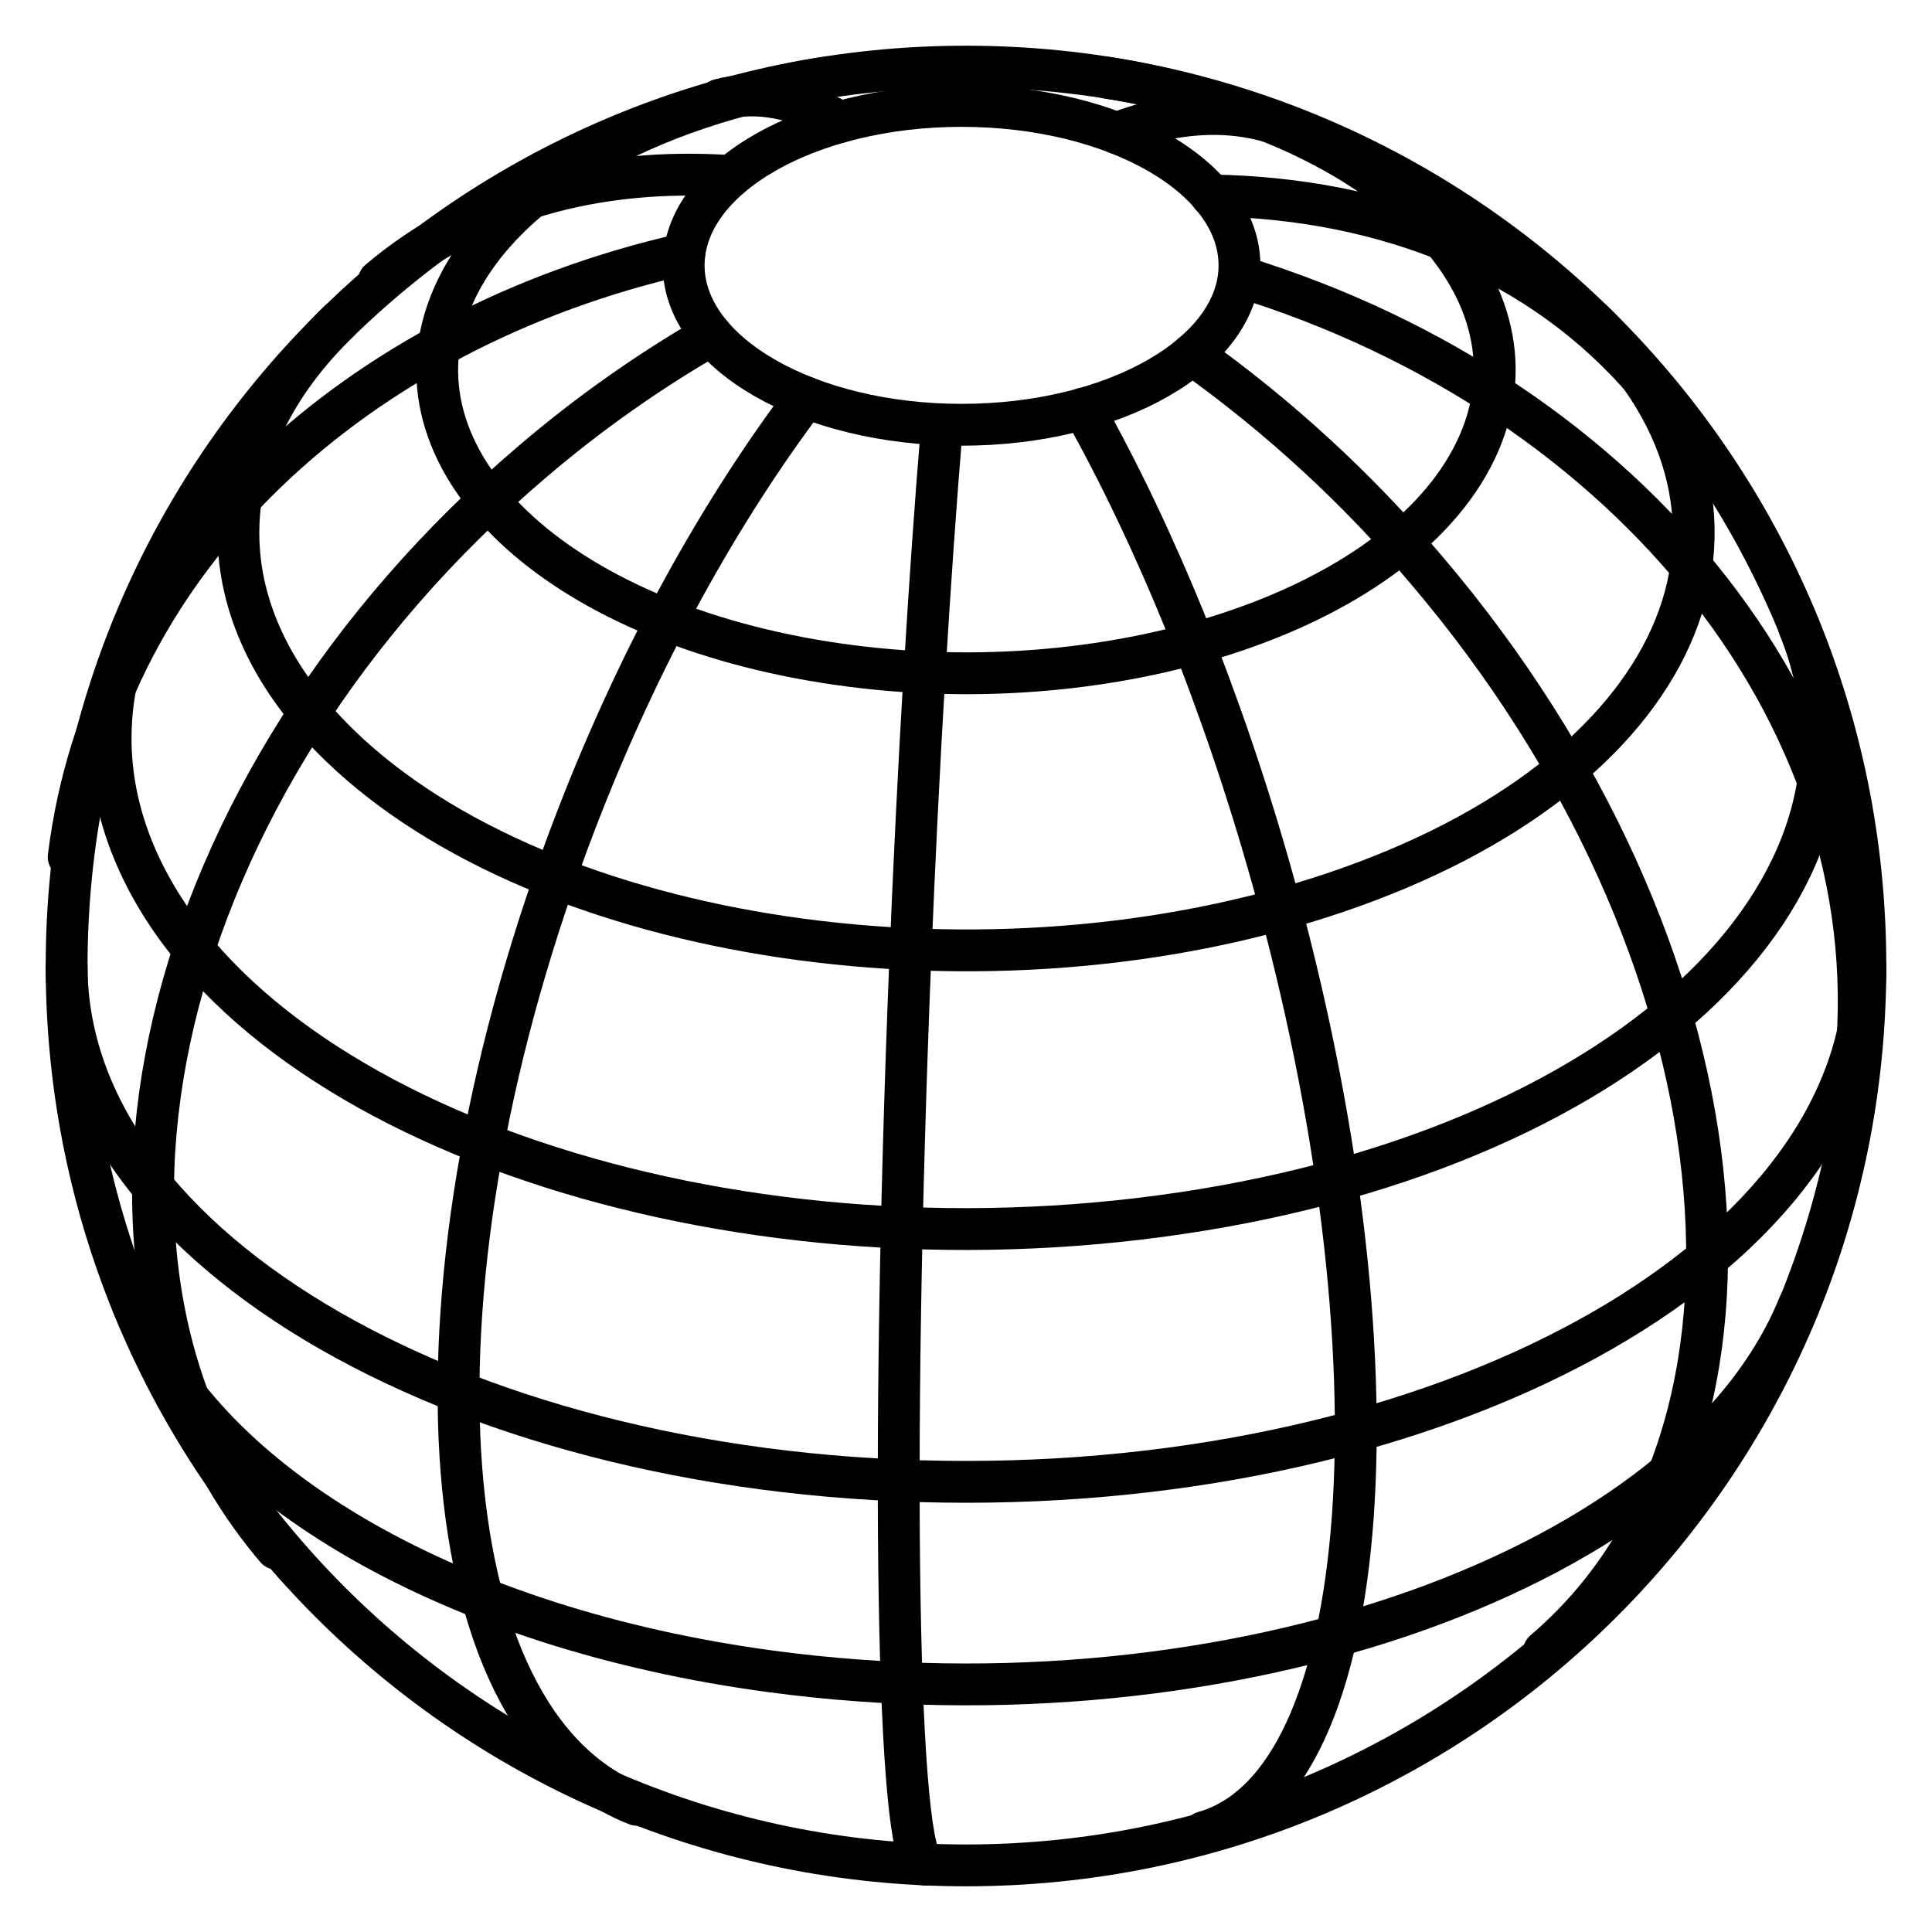 <svg width="29" height="29" viewBox="0 0 29 29" fill="none" xmlns="http://www.w3.org/2000/svg">
<g id="Group">
<path id="Vector" d="M27.002 19.593C25.388 23.554 18.483 26.014 11.578 25.089C6.822 24.451 3.107 22.322 1.996 19.593" stroke="black" stroke-width="0.628" stroke-linecap="round" stroke-linejoin="round"/>
<path id="Vector_2" d="M28 14.5C28 18.776 21.956 22.243 14.5 22.243C7.044 22.243 1 18.777 1 14.5" stroke="black" stroke-width="0.628" stroke-linecap="round" stroke-linejoin="round"/>
<path id="Vector_3" d="M27.003 9.408C28.616 13.368 24.326 17.329 17.421 18.254C10.516 19.179 3.611 16.719 1.997 12.758C1.548 11.656 1.548 10.51 1.997 9.407" stroke="black" stroke-width="0.628" stroke-linecap="round" stroke-linejoin="round"/>
<path id="Vector_4" d="M23.903 4.813C26.971 7.792 25.249 11.633 20.056 13.393C14.863 15.154 8.165 14.165 5.097 11.187C3.072 9.221 3.072 6.779 5.097 4.813" stroke="black" stroke-width="0.628" stroke-linecap="round" stroke-linejoin="round"/>
<path id="Vector_5" d="M16.617 1.167C20.84 1.838 23.316 4.345 22.147 6.768C20.977 9.19 16.606 10.611 12.383 9.94C8.159 9.27 5.683 6.762 6.852 4.339C7.596 2.798 9.695 1.593 12.382 1.167" stroke="black" stroke-width="0.628" stroke-linecap="round" stroke-linejoin="round"/>
<path id="Vector_6" d="M28 14.5C28 21.956 21.956 28 14.5 28C7.044 28 1 21.956 1 14.5C1 7.044 7.044 1 14.5 1C21.956 1 28 7.044 28 14.5Z" stroke="black" stroke-width="0.628" stroke-linecap="round" stroke-linejoin="round"/>
<path id="Vector_7" d="M18.605 3.983C18.605 5.305 16.737 6.376 14.434 6.376C12.13 6.376 10.262 5.305 10.262 3.983C10.262 2.662 12.13 1.59 14.434 1.59C16.737 1.59 18.605 2.661 18.605 3.983Z" stroke="black" stroke-width="0.628" stroke-linecap="round" stroke-linejoin="round"/>
<path id="Vector_8" d="M14.724 1.59C14.811 1.21 14.895 1.008 14.973 1.011M13.891 27.989C13.465 27.973 13.362 21.919 13.661 14.469C13.783 11.431 13.953 8.631 14.14 6.38M16.762 1.997C17.667 1.657 18.532 1.611 19.303 1.909M9.561 27.091C6.376 25.858 5.974 19.223 8.665 12.268C9.607 9.833 10.804 7.681 12.098 5.966M18.179 2.934C20.797 2.974 23.142 3.904 24.716 5.755M4.148 23.246C0.592 19.064 2.313 11.758 7.993 6.928C8.829 6.214 9.728 5.579 10.68 5.03M18.605 4.15C24.496 5.957 28.472 10.89 27.833 16.134M1.031 12.866C1.578 8.383 5.344 4.931 10.271 3.812M17.893 5.319C19.198 6.249 20.382 7.338 21.416 8.561C26.246 14.241 27.035 21.504 23.177 24.785M5.687 4.216C7.107 3.008 8.959 2.508 10.974 2.643M16.262 6.133C17.349 8.07 18.346 10.495 19.101 13.194C21.11 20.374 20.648 26.779 18.069 27.501M10.795 1.499C11.355 1.342 11.969 1.467 12.607 1.831" stroke="black" stroke-width="0.628" stroke-linecap="round" stroke-linejoin="round"/>
</g>
</svg>
